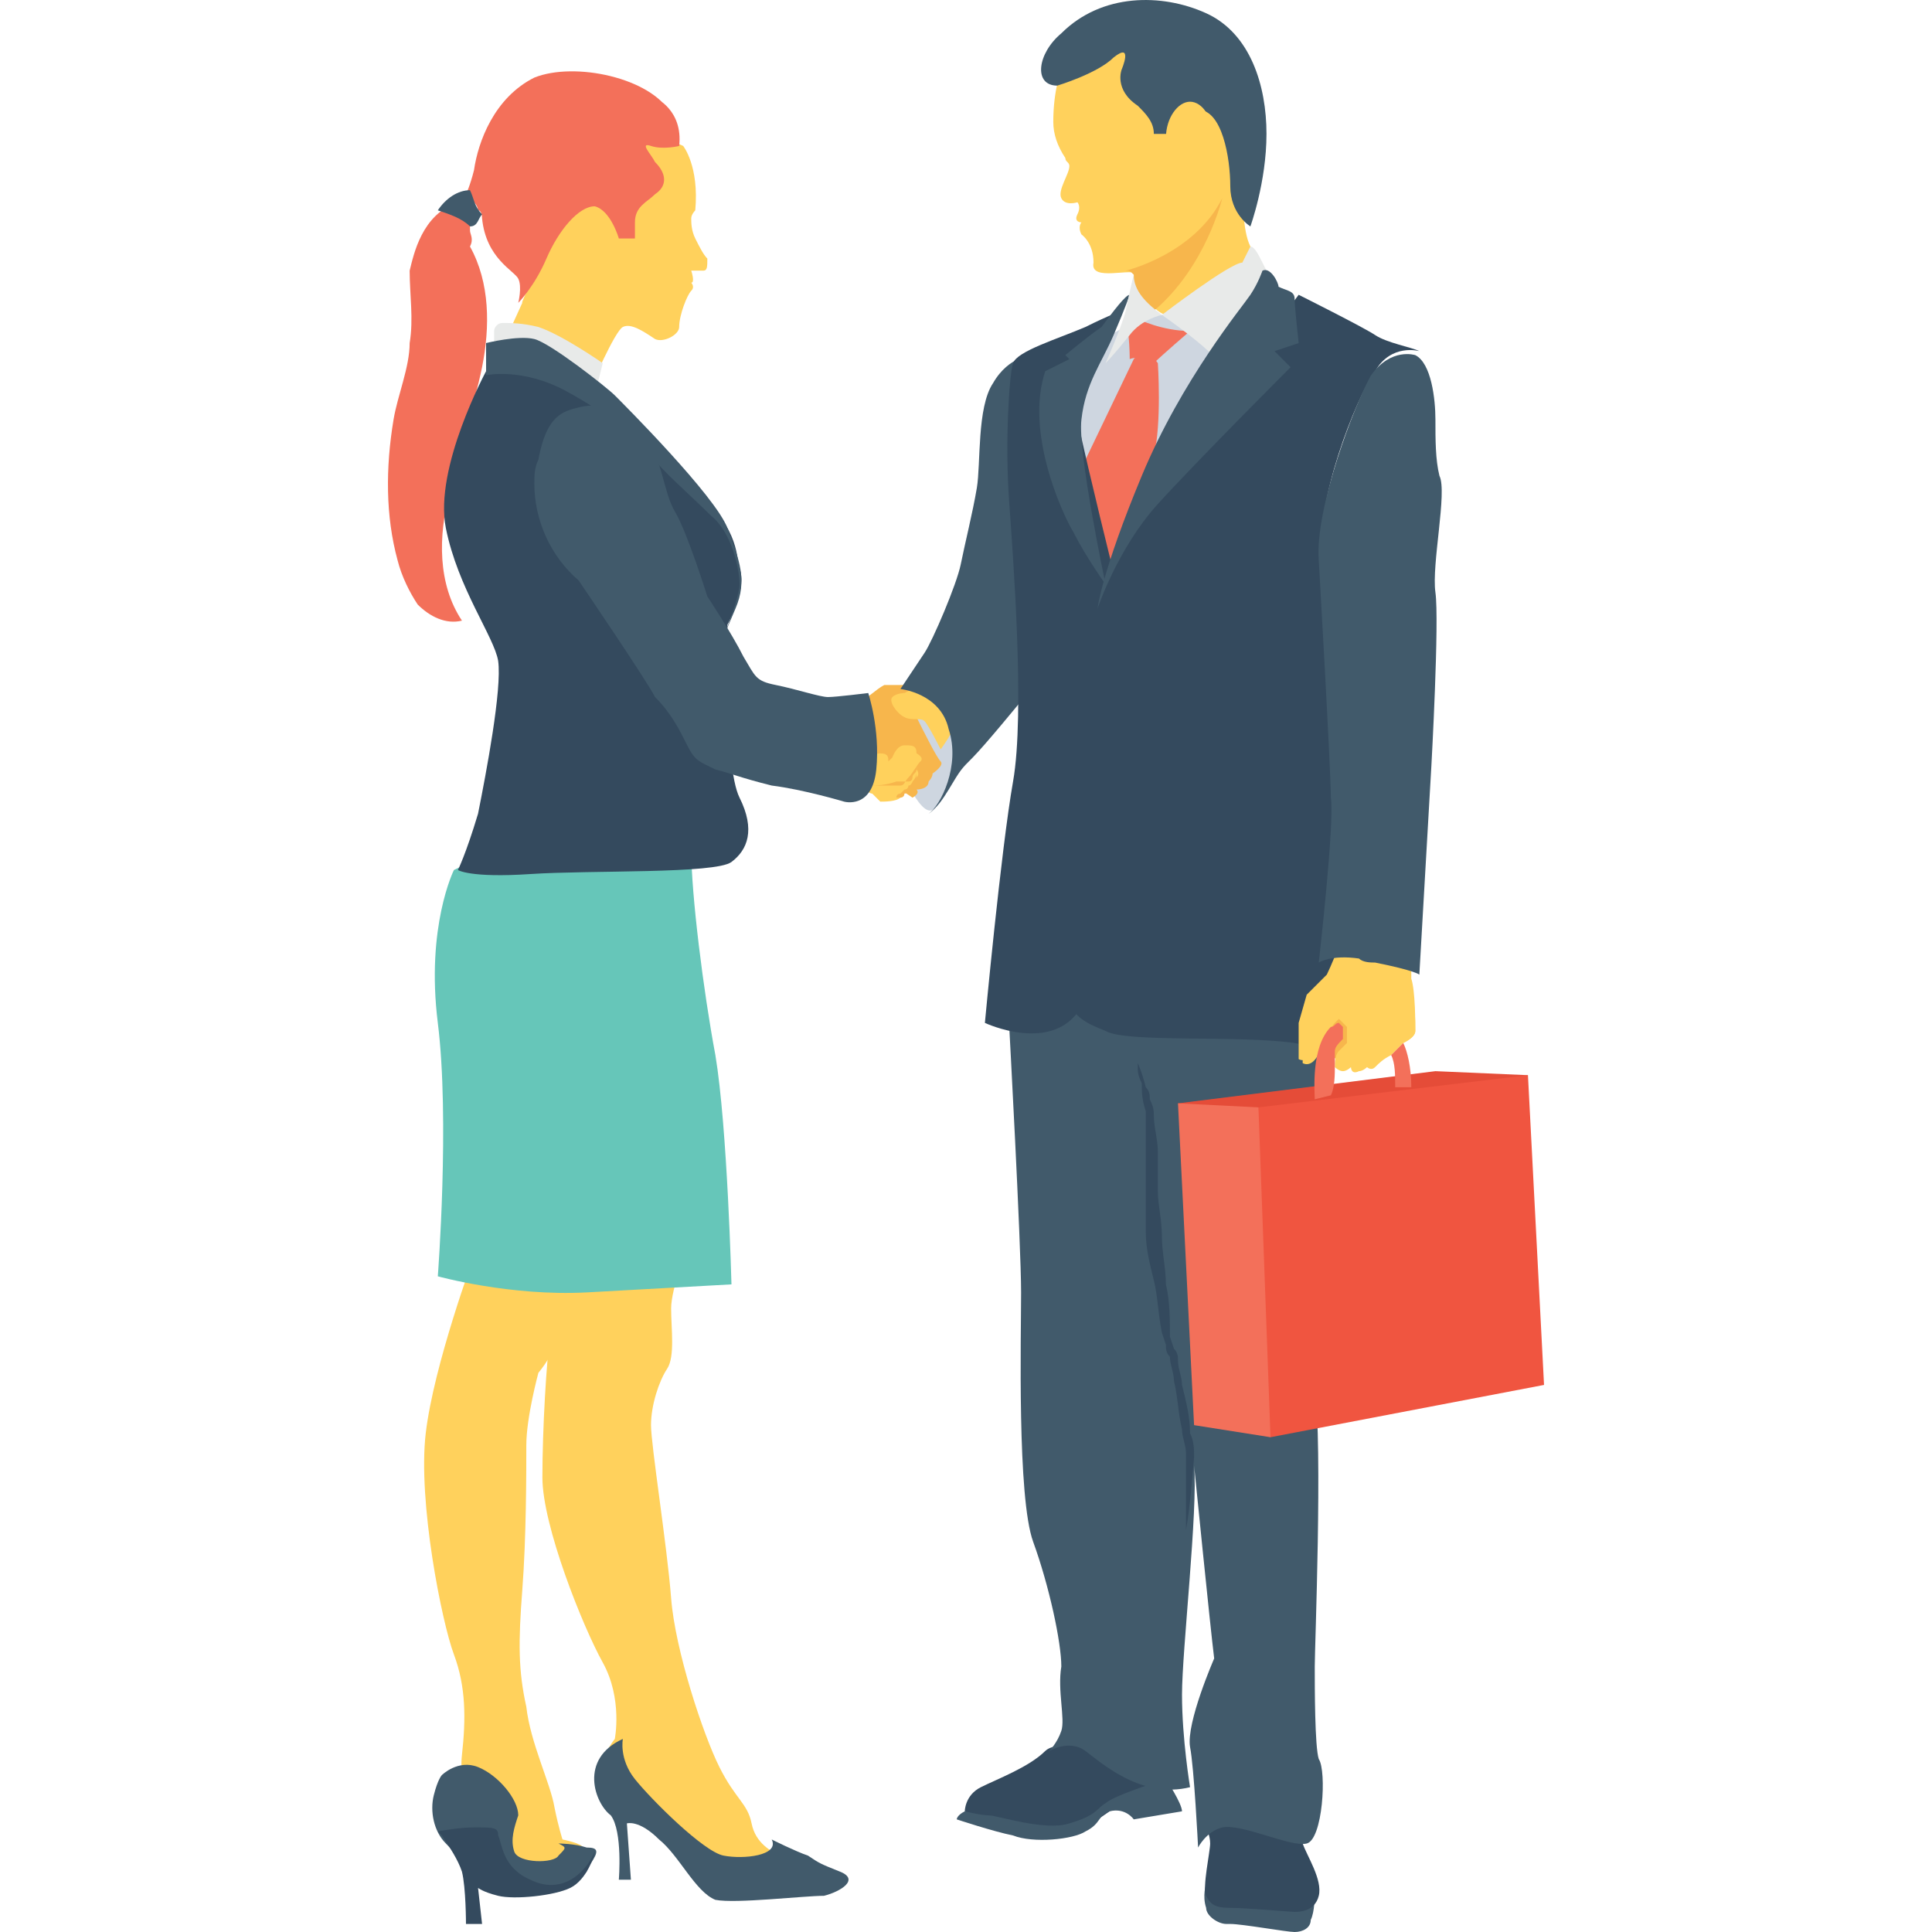 <?xml version="1.0" encoding="iso-8859-1"?>
<!-- Generator: Adobe Illustrator 19.0.0, SVG Export Plug-In . SVG Version: 6.00 Build 0)  -->
<svg version="1.1" id="Capa_1" xmlns="http://www.w3.org/2000/svg" xmlns:xlink="http://www.w3.org/1999/xlink" x="0px" y="0px"
	 viewBox="0 0 512.303 512.303" style="enable-background:new 0 0 512.303 512.303;" xml:space="preserve">
<path style="fill:#344A5E;" d="M260.095,483.503l-4.267-3.2c0,0,0-4.267,4.267-6.4c4.267-2.133,12.8-5.333,17.067-9.6
	c4.267-4.267,27.733,1.067,27.733,1.067l4.267,10.667c0,0-12.8,2.133-14.933,4.267c-3.2,2.133-8.533,6.4-13.867,6.4
	C275.028,486.703,260.095,483.503,260.095,483.503z"/>
<g>
	<path style="fill:#415A6B;" d="M255.828,480.303c0,0,4.267,1.067,6.4,1.067s14.933,4.267,21.333,2.133
		c7.467-2.133,7.467-4.267,9.6-5.333c2.133-2.133,16-6.4,16-6.4s4.267,6.4,4.267,8.533l-12.8,2.133c0,0-2.133-3.2-6.4-2.133
		c-3.2,1.067-2.133,3.2-6.4,5.333c-3.2,2.133-13.867,3.2-19.2,1.067c-5.333-1.067-14.933-4.267-14.933-4.267
		S253.695,481.37,255.828,480.303z"/>
	<path style="fill:#415A6B;" d="M319.828,499.503c0,0-1.067,3.2,0,6.4c0,2.133,3.2,4.267,5.333,4.267h1.067
		c3.2,0,14.933,2.133,17.067,2.133s4.267-1.067,4.267-3.2c1.067-2.133,1.067-6.4,1.067-7.467c-1.067-1.067-1.067-1.067-1.067-1.067
		L319.828,499.503z"/>
</g>
<path style="fill:#344A5E;" d="M319.828,484.57c0,0,1.067,2.133,1.067,4.267c0,2.133-2.133,11.733-1.067,13.867
	c1.067,2.133,2.133,3.2,6.4,3.2s16,1.067,17.067,1.067s5.333,0,6.4-4.267c1.067-4.267-3.2-10.667-4.267-13.867
	c0-3.2-1.067-5.333-1.067-5.333S325.162,474.97,319.828,484.57z"/>
<path style="fill:#415A6B;" d="M267.562,271.237c0,0,3.2,58.667,3.2,71.467c0,11.733-1.067,54.4,3.2,66.133
	s7.467,26.667,7.467,33.067c-1.067,6.4,1.067,13.867,0,17.067c-1.067,3.2-3.2,5.333-3.2,5.333s5.333-3.2,9.6,0
	s14.933,12.8,27.733,9.6c0,0-2.133-12.8-2.133-24.533c0-11.733,4.267-49.067,3.2-60.8c0,0,4.267,42.667,5.333,51.2
	c0,0-7.467,17.067-6.4,23.467c1.067,5.333,2.133,26.667,2.133,26.667s2.133-4.267,6.4-5.333c5.333-1.067,18.133,5.333,22.4,4.267
	c4.267-1.067,5.333-19.2,3.2-22.4c-1.067-3.2-1.067-19.2-1.067-24.533c0-5.333,2.133-57.6,0-74.667c-2.133-17.067,4.267-96,4.267-96
	S286.762,244.57,267.562,271.237z"/>
<polygon style="fill:#E54C38;" points="389.162,309.637 405.162,285.103 380.628,284.037 312.362,292.57 324.095,308.57 "/>
<path style="fill:#344A5E;" d="M316.628,386.437c0-2.133,0-4.267-1.067-6.4c0-4.267-1.067-8.533-2.133-12.8
	c0-2.133-1.067-4.267-1.067-6.4c0-1.067,0-2.133-1.067-3.2l-1.067-3.2c0-4.267,0-9.6-1.067-13.867c0-4.267-1.067-8.533-1.067-12.8
	s-1.067-8.533-1.067-11.733c0-2.133,0-4.267,0-5.333c0-2.133,0-3.2,0-5.333c0-3.2-1.067-6.4-1.067-9.6c0-1.067,0-2.133-1.067-4.267
	c0-1.067,0-2.133-1.067-3.2c-1.067-4.267-2.133-6.4-2.133-6.4l0,0v1.067c0,1.067,0,2.133,1.067,4.267c0,2.133,0,4.267,1.067,7.467
	c0,3.2,0,5.333,0,9.6c0,3.2,0,7.467,0,10.667v1.067v1.067c0,1.067,0,2.133,0,3.2c0,2.133,0,4.267,0,6.4
	c0,4.267,1.067,8.533,2.133,12.8c1.067,4.267,1.067,8.533,2.133,13.867l1.067,3.2c0,1.067,0,2.133,1.067,3.2
	c0,2.133,1.067,4.267,1.067,6.4c1.067,4.267,1.067,8.533,2.133,12.8c0,2.133,1.067,4.267,1.067,6.4v1.067v1.067v1.067
	c0,1.067,0,2.133,0,3.2c0,2.133,0,4.267,0,5.333c0,2.133,0,3.2,0,5.333c0,1.067,0,2.133,0,3.2
	C315.562,400.303,316.628,386.437,316.628,386.437z"/>
<path style="fill:#FFD15C;" d="M330.495,73.903c0,0,2.133-4.267,1.067-8.533c-2.133-4.267-2.133-12.8-2.133-23.467
	s4.267-19.2-13.867-29.867c-18.133-10.667-34.133,6.4-34.133,6.4s-2.133,5.333-2.133,13.867c0,3.2,1.067,6.4,3.2,9.6
	c0,1.067,1.067,1.067,1.067,2.133c0,2.133-3.2,6.4-2.133,8.533c1.067,2.133,4.267,1.067,4.267,1.067s1.067,1.067,0,3.2
	c-1.067,2.133,1.067,2.133,1.067,2.133s-1.067,1.067,0,3.2c0,0,3.2,2.133,3.2,7.467c-1.067,5.333,10.667,1.067,11.733,3.2
	c0,2.133,0,2.133,0,2.133s3.2,7.467,7.467,8.533C312.362,84.57,330.495,73.903,330.495,73.903z"/>
<path style="fill:#F7B64C;" d="M324.095,52.57c-7.467,14.933-25.6,19.2-25.6,19.2l0,0c1.067,0,1.067,0,2.133,1.067
	c0,2.133,0,2.133,0,2.133s2.133,5.333,5.333,7.467C319.828,70.703,324.095,52.57,324.095,52.57z"/>
<path style="fill:#CED6E0;" d="M308.095,83.503l21.333,2.133l-43.733,91.733l-3.2-78.933
	C281.428,98.437,298.495,83.503,308.095,83.503z"/>
<g>
	<path style="fill:#F3705A;" d="M303.828,92.037l3.2,4.267c0,0,1.067,16-1.067,24.533c-2.133,7.467-12.8,42.667-12.8,42.667
		l-11.733-7.467l6.4-34.133l12.8-26.667L303.828,92.037z"/>
	<path style="fill:#F3705A;" d="M301.695,84.57c0,0,6.4,3.2,13.867,3.2c0,0-7.467,6.4-9.6,8.533c0,0-4.267-2.133-6.4-1.067
		c0,0,0-7.467-1.067-9.6C298.495,83.503,301.695,84.57,301.695,84.57z"/>
</g>
<path style="fill:#344A5E;" d="M344.362,78.17c0,0,17.067,8.533,20.267,10.667s9.6,3.2,11.733,4.267c0,0-7.467-2.133-11.733,5.333
	c-5.333,7.467-16,35.2-13.867,49.067c2.133,13.867,12.8,92.8,11.733,103.467c-1.067,10.667-5.333,22.4-5.333,22.4
	s1.067,6.4-13.867,3.2c-14.933-2.133-44.8,0-50.133-3.2c-5.333-2.133-10.667-4.267-10.667-12.8c0-8.533,9.6-101.333,9.6-101.333
	c-1.067,0,12.8-33.067,20.267-41.6C319.828,111.237,344.362,78.17,344.362,78.17z"/>
<ellipse style="fill:#F7B64C;" cx="355.028" cy="273.37" rx="4.267" ry="7.467"/>
<g>
	<path style="fill:#FFD15C;" d="M375.295,273.37c0,1.067-1.067,2.133-3.2,3.2c-1.067,1.067-2.133,2.133-3.2,3.2
		c-2.133,1.067-3.2,2.133-4.267,3.2c-1.067,1.067-2.133,0-2.133,0s-1.067,1.067-2.133,1.067c-2.133,1.067-2.133-1.067-2.133-1.067
		s-1.067,1.067-2.133,1.067c-1.067,0-2.133-1.067-2.133-1.067c0-1.067,0-3.2,1.067-4.267s1.067-1.067,2.133-2.133v-1.067
		c0-1.067,0-3.2,0-3.2l-1.067-1.067l-1.067-1.067c0,0,0,0-1.067,1.067s-3.2,5.333-3.2,5.333c-2.133,7.467-5.333,5.333-5.333,5.333
		v-5.333v-5.333l2.133-7.467c0,0,3.2-3.2,5.333-5.333c1.067-2.133,3.2-7.467,3.2-7.467l18.133,1.067c0,0,0,4.267,0,7.467
		C375.295,262.703,375.295,271.237,375.295,273.37z"/>
	<path style="fill:#FFD15C;" d="M375.295,273.37c0,1.067-1.067,2.133-3.2,3.2c-2.133-4.267-4.267-5.333-6.4-6.4
		c-3.2-2.133-7.467-2.133-10.667,0l-1.067-1.067c0,0,0,0-1.067,1.067s-3.2,5.333-3.2,5.333c-2.133,7.467-5.333,5.333-5.333,5.333
		v-4.267v-5.333l2.133-7.467c0,0,3.2-3.2,5.333-5.333c1.067-2.133,3.2-7.467,3.2-7.467l18.133,1.067c0,0,0,4.267,0,7.467
		C375.295,262.703,375.295,271.237,375.295,273.37z"/>
</g>
<path style="fill:#CED6E0;" d="M251.562,208.303c0,0-1.067,4.267-4.267,6.4c-3.2,2.133-9.6-11.733-9.6-17.067
	s2.133-14.933,2.133-14.933s13.867-1.067,14.933,4.267C256.895,195.503,251.562,208.303,251.562,208.303z"/>
<path style="fill:#F7B64C;" d="M229.162,202.97l12.8,8.533c0,0,2.133-1.067,1.067-2.133c0,0,3.2,0,3.2-2.133
	c0,0,1.067-1.067,1.067-2.133c0,0,3.2-2.133,2.133-3.2s-4.267-7.467-6.4-11.733c-2.133-4.267,1.067-7.467,1.067-7.467
	s0-1.067-4.267-1.067c-2.133,0-3.2,0-4.267,0c-1.067,0-1.067,0-1.067,0c-2.133,1.067-5.333,4.267-6.4,4.267
	C227.028,188.037,229.162,202.97,229.162,202.97z"/>
<g>
	<path style="fill:#FFD15C;" d="M241.962,182.703l-2.133,1.067c0,0-2.133,0-3.2,1.067c-1.067,1.067,1.067,4.267,3.2,5.333
		c2.133,1.067,4.267,0,5.333,1.067c1.067,1.067,4.267,7.467,4.267,7.467s3.2-4.267,4.267-7.467c1.067-3.2,1.067-5.333,1.067-5.333
		l-9.6-4.267L241.962,182.703z"/>
	<path style="fill:#FFD15C;" d="M228.095,201.903c0,0,3.2-2.133,5.333-2.133c2.133,0,2.133,1.067,2.133,2.133l1.067-1.067
		c0,0,1.067-3.2,3.2-3.2c2.133,0,3.2,0,3.2,2.133c0,0,2.133,1.067,1.067,2.133c-1.067,1.067-1.067,2.133-1.067,2.133
		s1.067,1.067,0,2.133c-1.067,1.067-3.2,4.267-4.267,5.333s-4.267,1.067-5.333,1.067c-1.067-1.067-2.133-2.133-2.133-2.133
		s-2.133,0-1.067-3.2l-3.2-2.133L228.095,201.903z"/>
</g>
<g>
	<path style="fill:#F7B64C;" d="M230.228,208.303c2.133,0,4.267,0,6.4,0l0,0l0,0h1.067h1.067c1.067,0,1.067-1.067,2.133-2.133
		s2.133-3.2,3.2-4.267c0,1.067-1.067,1.067-1.067,2.133c0,1.067-1.067,1.067-1.067,2.133c0,0,0,1.067-1.067,1.067l0,0
		c0,0,0,0-1.067,0h-1.067h-1.067l0,0C234.495,208.303,232.362,208.303,230.228,208.303z"/>
	<path style="fill:#F7B64C;" d="M243.028,205.103c0,0,0,1.067-1.067,2.133c0,0,0,1.067-1.067,1.067c0,0,0,1.067-1.067,1.067
		l-1.067,1.067c0,0-1.067,0-1.067,1.067h-1.067h-1.067c-1.067,0-1.067,0-2.133,0c-1.067,0-2.133,0-2.133,0s1.067,0,2.133,0
		c1.067,0,1.067,0,2.133,0h1.067h1.067h1.067c0,0,1.067,0,1.067-1.067c0,0,1.067,0,1.067-1.067c0,0,0,0,1.067-1.067
		C243.028,207.237,243.028,206.17,243.028,205.103C243.028,206.17,243.028,205.103,243.028,205.103z"/>
</g>
<g>
	<path style="fill:#FFD15C;" d="M153.428,334.17c0,0-1.067,18.133-10.667,29.867c0,0-3.2,11.733-3.2,19.2s0,24.533-1.067,38.4
		c-1.067,13.867-1.067,21.333,1.067,30.933c1.067,9.6,6.4,20.267,7.467,26.667c1.067,5.333,2.133,8.533,2.133,8.533
		s5.333,1.067,5.333,2.133c0,1.067,0,1.067,0,1.067c0,1.067-16,4.267-16,4.267l-11.733-14.933c0,0-5.333-5.333-4.267-14.933
		c1.067-9.6,1.067-18.133-2.133-26.667c-3.2-8.533-9.6-40.533-7.467-58.667c2.133-18.133,12.8-46.933,12.8-46.933L153.428,334.17z"
		/>
	<path style="fill:#FFD15C;" d="M182.228,330.97c0,0-4.267,10.667-4.267,16s1.067,12.8-1.067,16c-2.133,3.2-4.267,9.6-4.267,14.933
		s4.267,32,5.333,45.867s8.533,36.267,12.8,44.8c4.267,8.533,7.467,9.6,8.533,14.933c1.067,5.333,5.333,7.467,7.467,8.533
		c3.2,2.133,3.2,2.133,3.2,2.133s-9.6,5.333-14.933,3.2c-5.333-2.133-14.933-5.333-22.4-11.733s-12.8-13.867-12.8-13.867
		s-1.067-5.333,3.2-10.667c0,0,2.133-10.667-3.2-20.267c-5.333-9.6-16-36.267-16-49.067c0-12.8,1.067-30.933,2.133-38.4
		c1.067-6.4,1.067-19.2,1.067-19.2L182.228,330.97z"/>
</g>
<path style="fill:#66C6B9;" d="M183.295,225.37h-44.8l-16,4.267l-2.133,1.067c0,0-7.467,14.933-4.267,40.533c3.2,25.6,0,67.2,0,67.2
	s19.2,5.333,39.467,4.267c19.2-1.067,38.4-2.133,38.4-2.133s-1.067-41.6-4.267-60.8C186.495,262.703,183.295,237.103,183.295,225.37
	z"/>
<path style="fill:#F3705A;" d="M124.628,61.103c0-1.067,0-2.133,0-3.2c0-1.067,0-2.133-1.067-2.133
	c-1.067-1.067-1.067-1.067-2.133-2.133l0,0c-9.6,3.2-11.733,13.867-12.8,18.133c0,6.4,1.067,12.8,0,19.2
	c0,6.4-3.2,13.867-4.267,20.267c-2.133,12.8-2.133,25.6,1.067,37.333c1.067,4.267,3.2,8.533,5.333,11.733
	c3.2,3.2,7.467,5.333,11.733,4.267c-6.4-9.6-6.4-22.4-3.2-34.133c2.133-11.733,6.4-22.4,8.533-33.067
	c2.133-10.667,2.133-22.4-3.2-32C125.695,63.237,124.628,62.17,124.628,61.103z"/>
<path style="fill:#FFD15C;" d="M169.428,33.37l11.733,5.333c0,0,4.267,5.333,3.2,17.067c0,0-1.067,1.067-1.067,2.133
	s0,3.2,1.067,5.333c1.067,2.133,2.133,4.267,3.2,5.333c0,2.133,0,3.2-1.067,3.2c-1.067,0-3.2,0-3.2,0s1.067,3.2,0,3.2
	c0,0,1.067,1.067,0,2.133s-3.2,6.4-3.2,9.6c0,2.133-4.267,4.267-6.4,3.2c-3.2-2.133-6.4-4.267-8.533-3.2
	c-2.133,1.067-8.533,16-8.533,16l-23.467-10.667l5.333-11.733C137.428,80.303,161.962,33.37,169.428,33.37z"/>
<path style="fill:#344A5E;" d="M128.895,98.437c0,0-13.867,25.6-10.667,41.6c3.2,16,12.8,28.8,13.867,35.2
	c1.067,7.467-3.2,29.867-5.333,40.533c-3.2,10.667-5.333,14.933-5.333,14.933s3.2,2.133,19.2,1.067c16-1.067,49.067,0,53.333-3.2
	c4.267-3.2,6.4-8.533,2.133-17.067c-4.267-8.533-3.2-45.867-3.2-45.867s5.333-9.6,3.2-14.933c-1.067-4.267,0-10.667-13.867-23.467
	c-13.867-12.8-26.667-26.667-35.2-30.933C140.628,96.303,134.228,96.303,128.895,98.437z"/>
<path style="fill:#E8EAE9;" d="M138.495,95.237c3.2,1.067,6.4,2.133,9.6,4.267c3.2,2.133,6.4,3.2,9.6,5.333l2.133-8.533
	c0,0-10.667-7.467-17.067-9.6c-4.267-1.067-7.467-1.067-9.6-1.067c-1.067,0-2.133,1.067-2.133,2.133v6.4
	C133.162,94.17,136.362,94.17,138.495,95.237z"/>
<g>
	<path style="fill:#415A6B;" d="M128.895,90.97c0,0,8.533-2.133,12.8-1.067c4.267,1.067,19.2,12.8,21.333,14.933
		s26.667,26.667,29.867,35.2c3.2,8.533,5.333,13.867,2.133,21.333c-3.2,7.467-5.333,12.8-5.333,12.8s6.4-14.933,6.4-19.2
		c0-4.267-2.133-13.867-7.467-18.133c-5.333-5.333-12.8-11.733-16-16c-3.2-4.267-10.667-10.667-22.4-17.067
		c-11.733-6.4-21.333-4.267-21.333-4.267V90.97z"/>
	<path style="fill:#415A6B;" d="M153.428,153.903c-7.467-6.4-11.733-16-11.733-25.6c0-2.133,0-4.267,1.067-6.4
		c2.133-11.733,6.4-12.8,10.667-13.867c4.267-1.067,11.733-1.067,17.067,6.4s5.333,16,8.533,21.333c3.2,5.333,8.533,22.4,8.533,22.4
		s6.4,9.6,9.6,16c3.2,5.333,3.2,6.4,8.533,7.467c5.333,1.067,11.733,3.2,13.867,3.2s10.667-1.067,10.667-1.067s3.2,9.6,2.133,20.267
		c-1.067,10.667-8.533,8.533-8.533,8.533s-10.667-3.2-19.2-4.267c-8.533-2.133-10.667-3.2-14.933-4.267
		c-4.267-2.133-5.333-2.133-7.467-6.4s-4.267-8.533-8.533-12.8C171.562,180.57,153.428,153.903,153.428,153.903L153.428,153.903z"/>
</g>
<path style="fill:#F3705A;" d="M172.628,38.703c3.2,1.067,7.467,0,7.467,0c1.067-9.6-6.4-12.8-6.4-12.8
	c2.133,2.133,4.267,4.267,4.267,4.267c-5.333-9.6-25.6-13.867-36.267-9.6c-10.667,5.333-14.933,17.067-16,24.533
	c-1.067,4.267-2.133,6.4-2.133,6.4c1.067,1.067,1.067,1.067,2.133,2.133c1.067,1.067,1.067,2.133,1.067,2.133
	c1.067,0,1.067,2.133,1.067,2.133c1.067,10.667,8.533,13.867,9.6,16c1.067,2.133,0,6.4,0,6.4s4.267-4.267,7.467-11.733
	c3.2-7.467,8.533-13.867,12.8-13.867c4.267,1.067,6.4,8.533,6.4,8.533h4.267c0,0,0,0,0-4.267s3.2-5.333,5.333-7.467
	c3.2-2.133,3.2-5.333,0-8.533C172.628,40.837,169.428,37.637,172.628,38.703z"/>
<g>
	<path style="fill:#415A6B;" d="M127.828,56.837c-1.067,1.067-1.067,3.2-3.2,3.2c-2.133-2.133-5.333-3.2-8.533-4.267
		c2.133-3.2,5.333-5.333,8.533-5.333C125.695,52.57,125.695,54.703,127.828,56.837z"/>
	<path style="fill:#415A6B;" d="M155.562,489.903c-3.2-1.067-7.467-1.067-7.467-1.067c2.133,1.067,2.133,1.067,0,3.2
		c-1.067,2.133-10.667,2.133-11.733-1.067c-1.067-3.2,0-6.4,1.067-9.6c0-4.267-5.333-10.667-10.667-12.8
		c-5.333-2.133-9.6,2.133-9.6,2.133s-1.067,1.067-2.133,5.333c-1.067,4.267,0,9.6,3.2,12.8c3.2,3.2,5.333,6.4,5.333,9.6v1.067
		c0,0,0,0,1.067,0c1.067,1.067,5.333,2.133,6.4,2.133l0,0c2.133,0,5.333,0,7.467,0l0,0c0,0,0,0,1.067,0c2.133,0,4.267,0,7.467,0
		h1.067c3.2-1.067,5.333-3.2,7.467-5.333l0,0c0-1.067,0-2.133,1.067-2.133C158.762,490.97,158.762,489.903,155.562,489.903z"/>
</g>
<path style="fill:#344A5E;" d="M157.695,490.97c0,1.067-2.133,7.467-6.4,9.6c-4.267,2.133-14.933,3.2-19.2,2.133
	c-4.267-1.067-5.333-2.133-5.333-2.133l1.067,9.6h-4.267c0,0,0-9.6-1.067-13.867c-1.067-3.2-3.2-6.4-5.333-9.6l-1.067-1.067l0,0
	c0,0,5.333-1.067,9.6-1.067c5.333,0,6.4,0,6.4,2.133c1.067,2.133,1.067,8.533,8.533,11.733
	C149.162,502.703,155.562,496.303,157.695,490.97z"/>
<g>
	<path style="fill:#415A6B;" d="M165.162,461.103c0,0-1.067,5.333,3.2,10.667s18.133,19.2,23.467,20.267
		c5.333,1.067,14.933,0,12.8-4.267c0,0,6.4,3.2,9.6,4.267c3.2,2.133,3.2,2.133,8.533,4.267c5.333,2.133,0,5.333-4.267,6.4
		c-5.333,0-23.467,2.133-28.8,1.067c-5.333-2.133-9.6-11.733-14.933-16c-5.333-5.333-8.533-4.267-8.533-4.267l1.067,14.933h-3.2
		c0,0,1.067-12.8-2.133-17.067C157.695,478.17,153.428,466.437,165.162,461.103z"/>
	<path style="fill:#415A6B;" d="M238.762,182.703c0,0,10.667,1.067,12.8,10.667c3.2,9.6-2.133,20.267-5.333,22.4
		c0,0,2.133-1.067,5.333-6.4c3.2-5.333,3.2-5.333,6.4-8.533c3.2-3.2,12.8-14.933,12.8-14.933l3.2-91.733c0,0-6.4,0-10.667,7.467
		c-4.267,6.4-3.2,21.333-4.267,27.733c-1.067,6.4-3.2,14.933-4.267,20.267c-1.067,5.333-7.467,20.267-9.6,23.467
		S238.762,182.703,238.762,182.703z"/>
</g>
<path style="fill:#344A5E;" d="M297.428,82.437c0,0-3.2,1.067-9.6,4.267c-7.467,3.2-18.133,6.4-19.2,9.6s-2.133,21.333-1.067,36.267
	c1.067,14.933,4.267,56.533,1.067,74.667c-3.2,18.133-7.467,64-7.467,64s18.133,8.533,25.6-4.267l8.533-115.2
	c0,0-6.4-25.6-9.6-40.533C282.495,96.303,297.428,82.437,297.428,82.437z"/>
<path style="fill:#415A6B;" d="M299.562,78.17c0,0-1.067,3.2-4.267,10.667c-3.2,7.467-7.467,12.8-8.533,22.4
	c-1.067,8.533,6.4,43.733,6.4,43.733s-5.333-7.467-8.533-13.867c-3.2-5.333-12.8-26.667-7.467-42.667l6.4-3.2l-1.067-1.067
	c0,0,6.4-5.333,9.6-7.467C295.295,82.437,298.495,78.17,299.562,78.17z"/>
<g>
	<path style="fill:#E8EAE9;" d="M300.628,72.837c0,0-1.067,4.267-2.133,9.6c-1.067,4.267-5.333,13.867-5.333,13.867
		s2.133-2.133,6.4-7.467c3.2-4.267,8.533-5.333,8.533-5.333C303.828,80.303,300.628,77.103,300.628,72.837z"/>
	<path style="fill:#E8EAE9;" d="M308.095,83.503c0,0,13.867,9.6,14.933,12.8l13.867-22.4c0,0-1.067-2.133-2.133-4.267
		c-1.067-2.133-2.133-4.267-3.2-4.267c0,0-1.067,2.133-2.133,4.267C326.228,69.637,308.095,83.503,308.095,83.503z"/>
</g>
<g>
	<path style="fill:#415A6B;" d="M334.762,71.77c0,0-1.067,3.2-3.2,6.4c-2.133,3.2-18.133,22.4-28.8,48s-11.733,35.2-11.733,35.2
		s5.333-16,16-27.733s35.2-36.267,35.2-36.267l-4.267-4.267l6.4-2.133c0,0-1.067-9.6-1.067-11.733s-2.133-2.133-4.267-3.2
		C339.028,74.97,336.895,70.703,334.762,71.77z"/>
	<path style="fill:#415A6B;" d="M380.628,157.103c1.067,7.467-1.067,45.867-1.067,45.867l-3.2,55.467c0,0-1.067-1.067-11.733-3.2
		c-1.067,0-3.2,0-4.267-1.067c-7.467-1.067-10.667,1.067-10.667,1.067s4.267-37.333,3.2-43.733c0-7.467-3.2-62.933-3.2-62.933
		c-1.067-13.867,9.6-41.6,13.867-49.067c5.333-7.467,11.733-5.333,11.733-5.333c4.267,2.133,5.333,11.733,5.333,17.067
		c0,5.333,0,10.667,1.067,14.933C383.828,130.437,379.562,149.637,380.628,157.103z"/>
	<path style="fill:#415A6B;" d="M280.362,22.703c0,0,10.667-3.2,14.933-7.467c5.333-4.267,2.133,3.2,2.133,3.2
		s-2.133,5.333,4.267,9.6c2.133,2.133,4.267,4.267,4.267,7.467l0,0h4.267c0,0,1.067-6.4,7.467-6.4s8.533,12.8,8.533,20.267
		s5.333,10.667,5.333,10.667s4.267-11.733,4.267-24.533s-4.267-26.667-16-32s-27.733-5.333-38.4,5.333
		C275.028,14.17,273.962,22.703,280.362,22.703z"/>
</g>
<path style="fill:#FFD15C;" d="M320.895,36.57c0,5.333-3.2,9.6-6.4,9.6c-3.2,0-6.4-4.267-5.333-9.6c0-5.333,3.2-9.6,6.4-9.6
	C318.762,26.97,321.962,31.237,320.895,36.57z"/>
<polygon style="fill:#F05540;" points="329.428,372.57 336.895,381.103 409.428,367.237 405.162,285.103 333.695,293.637 "/>
<g>
	<polygon style="fill:#F3705A;" points="333.695,293.637 336.895,381.103 316.628,377.903 312.362,292.57 	"/>
	<path style="fill:#F3705A;" d="M353.962,281.903L353.962,281.903c0-1.067,0-1.067,0-2.133l0,0v-1.067l0,0l0,0
		c0-1.067,1.067-2.133,2.133-3.2c0-1.067,0-3.2,0-3.2l-1.067-1.067c-1.067,0-1.067,1.067-2.133,1.067
		c-5.333,5.333-4.267,17.067-4.267,19.2l4.267-1.067C353.962,288.303,353.962,285.103,353.962,281.903z"/>
	<path style="fill:#F3705A;" d="M372.095,276.57c-1.067,1.067-2.133,2.133-3.2,3.2c1.067,2.133,1.067,5.333,1.067,8.533h4.267
		C374.228,282.97,373.162,278.703,372.095,276.57z"/>
</g>
<g>
</g>
<g>
</g>
<g>
</g>
<g>
</g>
<g>
</g>
<g>
</g>
<g>
</g>
<g>
</g>
<g>
</g>
<g>
</g>
<g>
</g>
<g>
</g>
<g>
</g>
<g>
</g>
<g>
</g>
</svg>
